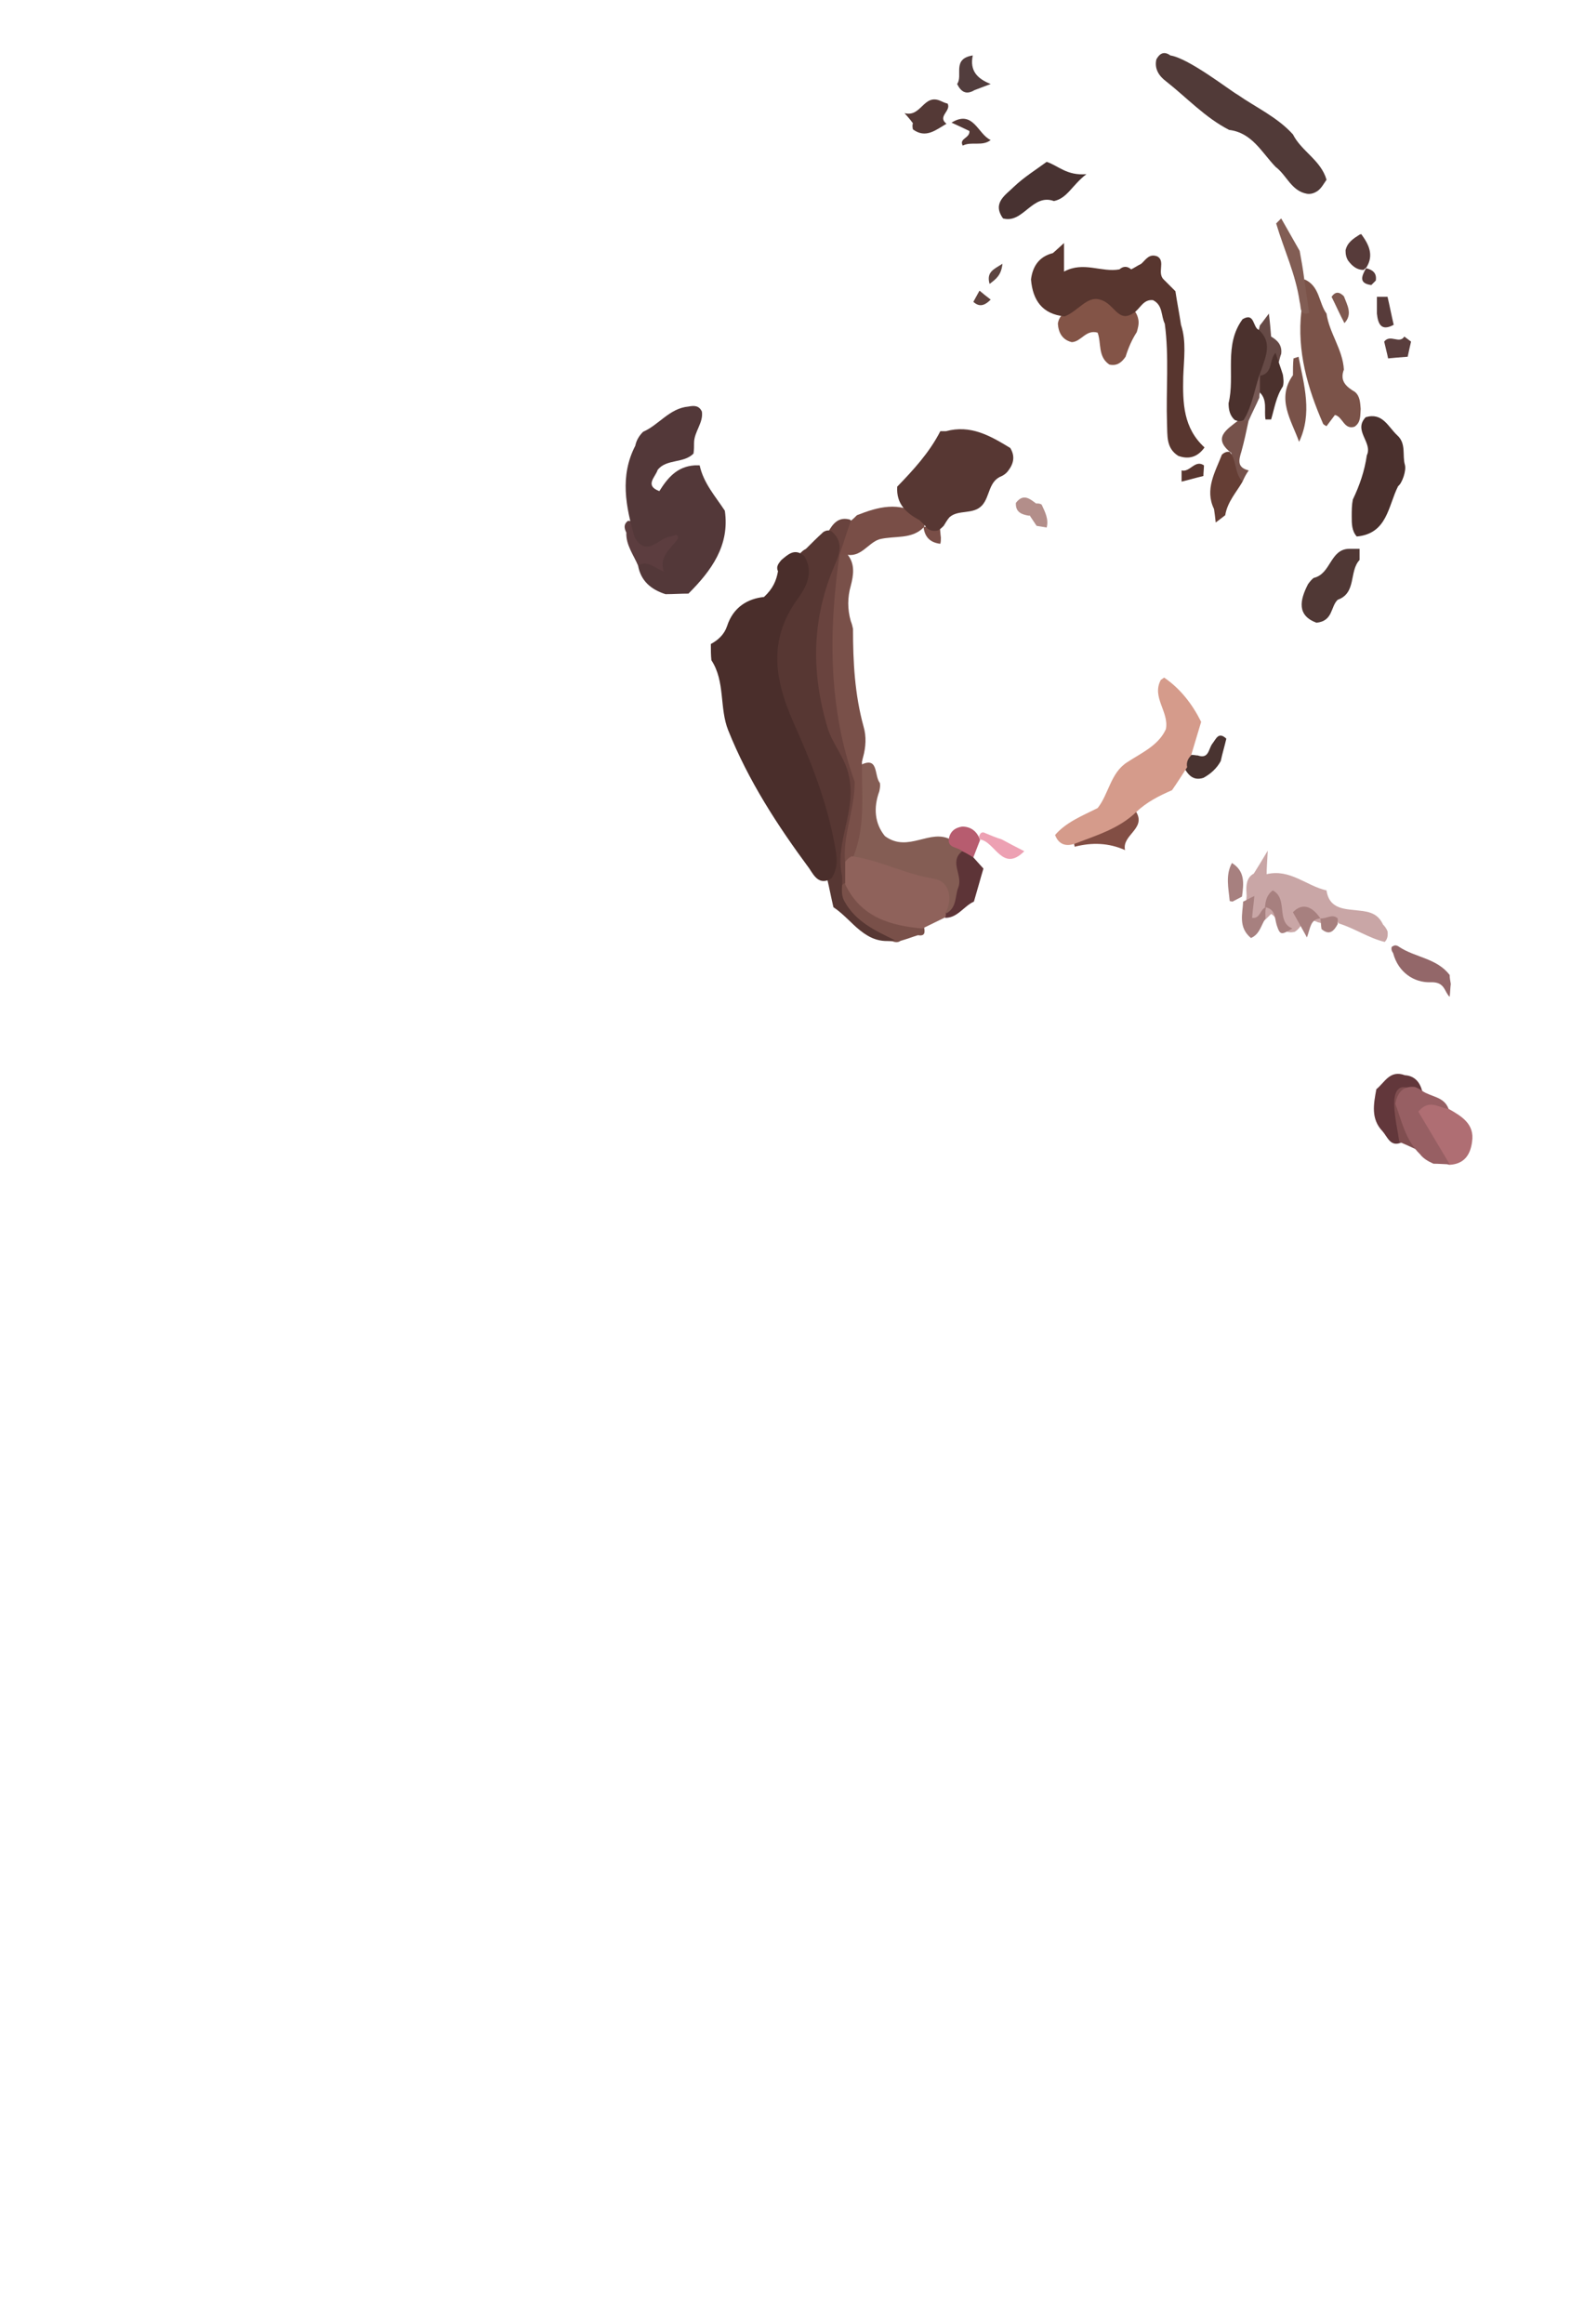 <?xml version="1.0" encoding="utf-8"?>
<!-- Generator: Adobe Illustrator 26.1.0, SVG Export Plug-In . SVG Version: 6.00 Build 0)  -->
<svg version="1.1" id="Layer_1" xmlns="http://www.w3.org/2000/svg" xmlns:xlink="http://www.w3.org/1999/xlink" x="0px" y="0px"
	 viewBox="0 0 283 415" style="enable-background:new 0 0 283 415;" xml:space="preserve">
<style type="text/css">
	.st0{fill:#5A3E3D;}
	.st1{fill:#5C3D3F;}
	.st2{fill:#664A46;}
	.st3{fill:#5D3437;}
	.st4{fill:#76524B;}
	.st5{fill:#5D4541;}
	.st6{fill:#5F433E;}
	.st7{fill:#62373B;}
	.st8{fill:#69433E;}
	.st9{fill:#653E35;}
	.st10{fill:#804E50;}
	.st11{fill:#7F5950;}
	.st12{fill:#7B5349;}
	.st13{fill:#825D54;}
	.st14{fill:#795049;}
	.st15{fill:#824E44;}
	.st16{fill:#795249;}
	.st17{fill:#765854;}
	.st18{fill:#845D54;}
	.st19{fill:#835447;}
	.st20{fill:#794E47;}
	.st21{fill:#4A302D;}
	.st22{fill:#513A38;}
	.st23{fill:#573B3A;}
	.st24{fill:#503835;}
	.st25{fill:#533839;}
	.st26{fill:#493330;}
	.st27{fill:#523D3D;}
	.st28{fill:#543936;}
	.st29{fill:#4B312D;}
	.st30{fill:#58362F;}
	.st31{fill:#483231;}
	.st32{fill:#573733;}
	.st33{fill:#4A2E2B;}
	.st34{fill:#D59B8B;}
	.st35{fill:#AF6E73;}
	.st36{fill:#975F63;}
	.st37{fill:#936769;}
	.st38{fill:#8F625B;}
	.st39{fill:#C9A6A6;}
	.st40{fill:#A7807F;}
	.st41{fill:#EDA1B3;}
	.st42{fill:#B75C6F;}
	.st43{fill:#B38E8A;}
</style>
<path class="st0" d="M248,64c-0.2-1-0.5-2.1-0.7-3c1.1-1.4,2.7,0.5,3.6-0.9c0.4,0.3,0.8,0.6,1.2,0.9c-0.2,0.9-0.4,1.7-0.6,2.7
	C250.1,63.8,249,63.9,248,64z"/>
<path class="st1" d="M114,96c2.9,1.9,2.3-1.7,3.7-2.3c1.2-0.4,1.6,0.9,2.4,1.2c1-0.3,1.6,0.2,1.8,1.1c0.6,1,1.1,1.9,1.7,2.8
	c-1.3,1.5-2.8-0.4-3.9,0.9c-0.8,2.2,2.3,2,2.5,4.3c-3.9,2.8-5.6-1.8-8.2-3c-0.8-1.9-2.2-3.7-2.1-5.9c-0.4-0.8-0.5-1.5,0.3-2.1
	C114.1,93.1,114.3,94.4,114,96z"/>
<path class="st2" d="M224,66c0.5-2.3,1.4-4.6,0.9-7.1c0.1-0.3,0.1-0.5,0.2-0.8c0.5-0.6,0.9-1.2,1.6-2.1c0.2,1.6,0.3,2.8,0.4,4.1
	c1.2,0.7,2,1.6,1.8,3.1c-0.7,1.8-0.5,4.4-3.4,4.4C224.7,67.4,224.3,66.8,224,66z"/>
<path class="st3" d="M173.9,153.1c0.6,0.7,1.2,1.3,1.8,2c-0.6,2-1.1,3.9-1.7,5.9c-1.8,0.8-2.9,2.9-5.1,2.9c-0.3-0.3-0.5-0.8-0.5-1.2
	c1-2.5,0.9-5,0.9-7.6c0-1.7-0.3-3.8,2.5-3.8C172.9,151.5,173.4,152.3,173.9,153.1z"/>
<path class="st4" d="M222,86c-2.2-1.1-2-3.1-2-5.1c-3.5-2.7-0.8-4.2,1.2-5.8c0.3,0,0.6-0.1,0.9-0.1c0.3-0.3,0.7-0.3,1,0
	c-0.4,1.9-0.8,3.8-1.3,5.6c-0.5,1.6-0.8,2.9,1.3,3.4C222.6,84.7,222.3,85.3,222,86z"/>
<path class="st5" d="M179.1,47.1c-0.2,2-1.1,2.7-2.3,3.6C176.2,48.6,177.5,48.1,179.1,47.1z"/>
<path class="st6" d="M173.9,53.9c0.4-0.7,0.7-1.3,1.1-2c0.6,0.5,1.2,1,2,1.6C175.8,54.7,174.9,54.8,173.9,53.9z"/>
<path class="st7" d="M254.1,194.9c-0.4,0-0.8,0.1-1.1,0.1c-1.9-1.2-2.6,0.2-3.5,1.7c0.5,2.3,2.8,4.6,0.9,7.3c-2,0.9-2.5-1-3.4-2l0,0
	c-2.1-2.2-1.6-4.8-1.1-7.5c1.5-1.2,2.4-3.5,5.1-2.5C252.7,192.1,253.7,193.2,254.1,194.9z"/>
<path class="st8" d="M151,161c-3.2-5.5-2.6-11.1-0.2-16.6c-0.4-2.8-0.8-5.6-1.2-8.6c-0.4-1.5-2.3-1.6-3.1-2.6
	c-2.8-8.7-3.9-17.3-1.8-26.1c0.6-2.4,2-4.2,2.7-6.3c0.6-1.8,1.7-3.7,0.5-5.7c0.9-1.6,1.9-2.9,4-2.3c2,2.9-0.6,5.2-0.9,7.8
	c-1,12.4-1.8,24.8,2.7,36.9c1.5,4-0.6,7.8-0.8,11.8c-0.1,1.6-0.6,3.2-0.6,4.9c0.1,1.5-0.1,2.9-1.4,3.9C151,158.9,151,160,151,161z"
	/>
<path class="st9" d="M218.9,92c-0.5,0.4-0.9,0.7-1.7,1.3c-0.1-1-0.2-1.7-0.3-2.4c-1.7-3.5,0.2-6.6,1.4-9.7c0.4-0.4,0.9-0.6,1.4-0.5
	c1.3,1.5,0.8,3.8,2.3,5.3C220.9,87.9,219.3,89.6,218.9,92z"/>
<path class="st10" d="M254.9,206.1c-1.6-0.7-3.2-1.5-4.9-2.2c-0.3-2.1-0.8-4.2-0.9-6.4c-0.1-2.6,0.7-4.5,3.8-2.6
	c-1,0.1-2,0.3-2.4,1.6C251.9,199.7,252.8,203.2,254.9,206.1z"/>
<path class="st11" d="M237.9,53c0.7-1,1.4-0.9,2.2-0.1c0.6,1.6,1.6,3.2,0.1,4.8C239.4,56.2,238.7,54.6,237.9,53z"/>
<path class="st12" d="M233.1,49.9c2.7,1.2,2.5,4.2,3.9,6.1c0.5,3.5,2.9,6.4,3.1,10c-0.8,2.1,0.5,3.1,2,4c0.9,0.8,0.9,1.9,1,3
	c-0.1,1.1,0.1,2.4-1.1,3.2c-1.9,0.6-2.1-1.8-3.5-2.1c-0.5,0.7-1,1.3-1.5,2c-0.2-0.1-0.4-0.2-0.6-0.4c-2.8-6.4-4.7-13-3.9-20.1
	C232.8,53.6,231.1,51.6,233.1,49.9z"/>
<path class="st13" d="M232.2,53.9c-0.7-4.9-2.8-9.3-4.2-14c0.3-0.3,0.6-0.6,0.9-0.9c1.1,1.9,2.2,3.9,3.3,5.8
	c0.3,1.6,0.6,3.3,0.8,4.9c0.3,2.1,0.6,4.2,0.9,6.2C232.1,56.4,232.5,54.9,232.2,53.9z"/>
<path class="st14" d="M164,167c-1,0.3-2,0.7-3.1,1c-0.4,0.3-0.9,0.3-1.4,0.1c-4.7-0.4-8-2.8-9.5-7.3c-0.1-1-0.2-2,0.6-2.9
	c0.4-0.3,1.1-0.5,1.4-0.2c3.7,3.8,8.6,5.5,13.1,7.9C165.3,166.6,165.2,167.2,164,167z"/>
<path class="st15" d="M203,145c1.8,3-2.6,4.1-2,6.8c-2.9-1.3-5.9-1.4-9-0.6c0,0-0.1-0.5-0.1-0.5C195,147.6,198.6,145.5,203,145z"/>
<path class="st16" d="M231,67c0-1,0-2,0.1-3c0.3-0.1,0.6-0.2,0.9-0.3c1,5.1,2.5,10.1,0.1,15.2c0,0,0,0,0,0C230.7,75,228,71.2,231,67
	z"/>
<path class="st17" d="M225.1,70.1c-0.1,0.3-0.1,0.6-0.1,0.9c-0.6,1.4-1.3,2.7-1.9,4.1c-0.3,0-0.7,0-1,0c-0.3-3.2,0.6-6.1,2-9
	c0.3,0.3,0.7,0.7,1,1C225.8,68,225.9,69,225.1,70.1z"/>
<path class="st18" d="M170,150c0.6,0.7,1.3,1.3,1.9,2c-2.4,1.9,0.2,4.3-0.7,6.5c-0.6,1.5-0.2,3.5-2.1,4.6c-0.7-1.6-1.4-3.3-2.3-5.3
	c-5.8,1.8-10.2-1.4-14.8-3.8c-0.8-3.7,1.6-7.1,1.2-10.9c-0.2-2,0.1-4.2,0.2-6.3c3.7-2.1,2.7,1.7,3.8,3c0.1,0.5,0,1-0.1,1.5
	c-1.1,3-0.8,5.8,1,8C162.3,152.4,166.2,147.8,170,150z"/>
<path class="st19" d="M190,56c1.6-5.3,6-4.6,9.4-4.6c3.1,0.3-1,3.7,2.4,3.6c0.2,0.1,0.4,0.2,0.7,0.3c0.5,0.5,0.8,1.2,0.9,1.9
	c0.1,0.7-0.1,1.4-0.3,2.1c-0.9,1.4-1.5,2.8-2,4.4c-0.7,1-1.5,1.7-2.9,1.4c-2.1-1.4-1.4-3.9-2.1-5.7c-2.1-0.6-2.9,1.6-4.6,1.7
	c-1.7-0.4-2.4-1.7-2.5-3.3C189.1,57.1,189.4,56.5,190,56z"/>
<path class="st14" d="M154,136c-0.1,6.1,0.8,12.2-2,18c-0.3,0-0.7,0-1,0c-0.5-4.8,1.7-9.2,1.7-14.4c-4.7-13-4.7-26.8-2.7-40.6
	c0.5-0.3,1-0.3,1.4,0c1.4,1.7,1.1,3.7,0.6,5.6c-0.6,2.1-0.6,4.2,0,6.3c0.2,0.5,0.3,0.9,0.4,1.4c0,5.9,0.3,11.7,1.9,17.5
	c0.5,1.7,0.4,3.6-0.1,5.4C154.1,135.5,154.1,135.7,154,136z"/>
<path class="st20" d="M151,99c-0.3,0-0.7,0-1,0c0.7-2,1.3-4,2-6c0.4-0.3,0.7-0.6,1.1-1c3.8-1.5,7.5-2.5,11.3,0
	c0.6,0.6,1,1.2,0.7,2.1c-2.2,2.3-5.2,1.5-8,2.2C155,97,153.8,99.7,151,99z"/>
<path class="st20" d="M167.9,94.1c0.1,0.6,0.1,1.2,0.2,1.9c0,0.4,0,0.7-0.1,1.1c-1.8-0.2-2.8-1.2-3-3C166,94,166.9,94,167.9,94.1z"
	/>
<path class="st21" d="M251,83c0.3,1-0.5,3.3-1.2,3.8c-1.8,3.5-1.9,8.5-7.4,9c-0.9-1-0.9-2.3-0.9-3.6c0-1,0-2,0.2-3
	c1.2-2.5,2.1-5.1,2.5-7.9c1.1-2.3-2.5-4.4-0.2-6.8c3-0.9,4,1.7,5.6,3.2C251.3,79.2,250.5,81.3,251,83z"/>
<path class="st22" d="M231,24c1.5,3,5,4.6,6,8.1c-0.5,0.7-0.9,1.5-1.6,2c-0.6,0.4-1.2,0.6-1.9,0.5c-2.8-0.5-3.6-3.3-5.6-4.8
	c-2.5-2.6-4.2-6.1-8.3-6.6c-4.3-2.2-7.6-5.8-11.3-8.7c-1.2-0.9-2.1-2.2-1.7-3.9c0.6-1.1,1.4-1.5,2.5-0.7l0,0c3.3,0.5,10.7,6.3,12,7
	C224.4,19.2,228.2,20.9,231,24z"/>
<path class="st23" d="M243.2,41.8c1.4,1.9,2.3,3.8,0.9,6c-0.2,0.1-0.3,0.3-0.5,0.4c-1.2,0-2-0.7-2.7-1.6c-0.4-0.6-0.5-1.2-0.5-1.9
	c0.3-1.4,1.4-2.1,2.5-2.8L243.2,41.8z"/>
<path class="st23" d="M245.8,50.1c-0.3,0.3-0.5,0.5-0.8,0.8c-2.3-0.3-1.7-1.6-1-2.9c0,0,0.1-0.1,0.1-0.1
	C245.3,48.2,246,48.8,245.8,50.1z"/>
<path class="st23" d="M246,56c0-1,0-2,0-3c0.6,0,1.2,0,1.9,0c0.4,1.7,0.7,3.3,1.1,5C246.8,59.2,246.2,57.9,246,56z"/>
<path class="st24" d="M241,98c0.6,0,1.3,0,1.9,0c0,0.7,0,1.4,0,2c-1.9,2-0.5,5.9-3.9,7.1c-1.3,1.2-0.8,3.8-3.8,4.1
	c-3.5-1.3-3-4-1.5-6.9c0.3-0.4,0.6-0.8,1-1.1C237.8,102.5,237.6,98.1,241,98z"/>
<path class="st25" d="M123,106c-1.4,0-2.7,0.1-4.1,0.1c-2.5-0.8-4.4-2.3-4.9-5.1c1.6-1,2.8,0.3,4.6,1.1c-0.9-2.9,1.3-4.1,2.5-5.9
	c0.1-0.3,0-0.6-0.3-0.7c-0.3,0.1-0.6,0.2-0.9,0.3c-2.2,0.1-4.2,3.9-6.5,0.2c-1.6-5.5-2.7-11,0.1-16.4c0.2-1,0.7-1.8,1.4-2.5
	c2.8-1.2,4.7-4.2,8.1-4.5c1-0.2,1.9-0.2,2.4,0.9c0.3,2-1.4,3.6-1.4,5.6c0,0.6,0,1.2-0.1,1.9c-1.8,1.8-4.8,0.9-6.4,2.9
	c-0.4,1.3-2.4,2.8,0.3,3.8c1.5-2.4,3.2-4.4,6.3-4.6c0.3,0,0.6,0,0.9,0c0.7,3.2,2.8,5.5,4.5,8.1C130.4,97.4,127.1,101.9,123,106z"/>
<path class="st26" d="M213,134.8c0.3,0,0.7,0.1,1,0.1c2,0.7,1.9-1.2,2.6-2.1c0.7-0.9,1.1-2.2,2.5-0.9c-0.3,1.3-0.7,2.6-1,4
	c-0.7,1.3-1.8,2.3-3.1,3c-1.9,0.6-2.8-0.6-3.6-2.1C211.4,135.8,211.5,134.8,213,134.8z"/>
<path class="st27" d="M177,15c-1,0.4-1.9,0.7-2.9,1.1c-1.5,0.9-2.4,0.3-3.1-1.1c0,0,0,0,0,0c1.1-1.5-1-4.5,2.8-5.1
	C173.2,12.7,174.7,14.1,177,15z"/>
<path class="st28" d="M163.1,22c-0.3-0.4-0.6-0.8-1.5-1.8c3,0.8,3.4-3.5,6.4-2.2c0.4,0.2,0.9,0.4,1.3,0.5c0.7,1.3-1.9,2.3-0.2,3.6
	c-1.9,1.1-3.7,2.7-6,1C163,22.6,163,22.3,163.1,22z"/>
<path class="st28" d="M177,25c-1.5,1.2-3.4,0.2-5,1c-0.7-1.3,1.3-1.3,1.2-2.6c-1-0.5-2.1-1-3.2-1.5C173.9,19.5,174.7,24,177,25z"/>
<path class="st29" d="M222,57c2.2-1.3,1.8,1.5,2.9,1.9c2.4,2.2,1.3,4.6,0.5,7c-1.2,3-1.5,6.3-3.2,9.1c-0.5,0.3-1.1,0.2-1.6,0
	c-0.9-0.8-1.1-1.9-1.1-3C220.7,67.1,218.6,61.6,222,57L222,57z"/>
<path class="st30" d="M208,50c0.7,0.7,1.3,1.3,2,2c0.3,2,0.7,4,1,6c1,3,0.5,6.2,0.4,9.3c-0.1,4.7,0,9.1,3.8,12.6
	c-1.2,1.7-2.8,2.2-4.7,1.5c-2.2-1.4-1.9-3.6-2-5.8c-0.2-5.9,0.4-11.9-0.4-17.8c-0.7-1.4-0.3-3.3-2.1-4.2c-1.8-0.2-2.3,1.6-3.5,2.3
	c-2.8,1.9-3.4-1.8-6-2.4c-2.3-0.7-3.9,2.1-6.3,3c-4-0.4-5.7-2.9-6-6.6c0.3-2.4,1.5-4.1,3.9-4.7c0.6-0.5,1.1-1,2-1.8
	c0,1.8,0,3.1,0,5.1c3.5-1.9,6.7,0.2,9.9-0.4c0.7-0.6,1.4-0.6,2.1,0c0.6-0.3,1.2-0.7,1.8-1c0.8-0.7,1.4-1.9,2.9-1.3
	C208.3,46.7,206.6,48.8,208,50z"/>
<path class="st31" d="M179.2,39c-2-2.8,0.5-4.2,2-5.7c1.8-1.7,3.9-3,5.8-4.4c2.1,0.7,3.6,2.5,7.1,2.2c-2.6,2-3.4,4.3-5.8,4.8
	C184.4,34.5,182.8,40,179.2,39z"/>
<path class="st32" d="M144,98c1-1,2-2,3.1-3c0.5-0.3,1-0.4,1.5-0.1c2.5,2.2,1.1,4.6,0.2,6.8c-3.8,9.3-3.8,18.6-1,28.1
	c0.9,3.1,3.2,5.4,3.9,8.9c1.3,6.2-2.5,11.6-1.3,17.5c0.3,1.6-0.4,3.3,0.5,4.8c2,3.6,5.5,5.2,9,6.9c-5.3,1-7.5-3.6-11-5.9
	c-0.4-1.7-0.7-3.3-1.1-5c0.3-3.9-0.6-7.6-1.9-11.2c-2.1-5.8-4.2-11.7-6.8-17.3c-3.6-8-3.9-15.5,1.6-22.6c1.7-2.1,2.3-4.3,2.1-6.9
	C143.2,98.5,143.6,98.2,144,98z"/>
<path class="st29" d="M225.1,70.1c0-1,0-2,0-3c2.4-0.4,1.6-2.9,2.8-4.1c0.4,1.3,0.9,2.6,1.3,3.9c0.1,0.7,0.2,1.4,0,2.1
	c-1.2,1.8-1.5,3.9-2.1,5.9l-0.5,0c0,0-0.5,0-0.5,0C225.8,73.3,226.5,71.5,225.1,70.1z"/>
<path class="st30" d="M211.1,84c1.5,0.4,2.4-2,4-0.9c0,0.6-0.1,1.3-0.1,1.9c-1.3,0.3-2.6,0.7-3.9,1C211.1,85.3,211.1,84.6,211.1,84z
	"/>
<path class="st32" d="M168,77c0.3,0,0.7,0,1,0c4.4-1.2,7.9,0.8,11.5,3c0.9,1.5,0.6,2.8-0.4,4.1c-0.3,0.4-0.7,0.7-1.1,0.9
	c-2.4,0.9-2.1,3.6-3.5,5.2c-1.6,1.8-4.3,0.7-5.9,2.2c-0.4,0.5-0.7,1-1,1.5c-0.3,0.3-0.6,0.6-1,0.8c-0.7,0.2-1.3,0.1-1.9-0.3
	c-0.1-0.2-0.3-0.3-0.4-0.5c-0.3-0.3-0.7-0.7-1-1c-2.4-1.3-4.2-2.9-4-6C163.1,84,166,80.9,168,77z"/>
<path class="st33" d="M127,115c1.3-0.7,2.4-1.7,2.9-3.2c1.1-3.4,3.7-4.9,6.6-5.2c1.6-1.5,2.2-2.9,2.5-4.6c-0.4-0.8,0.1-1.4,0.6-2
	c1.2-1,2.4-2.2,4.1-0.7c1.8,3,0.3,5.6-1.3,7.8c-5.2,7.3-4,14.3-0.6,22c3.1,6.9,5.9,14,7.3,21.6c0.4,2.1,0.8,4.2-0.6,6.2
	c-2.1,1.2-3-0.4-3.9-1.8c-5.7-7.7-10.9-15.7-14.5-24.7c-1.6-4-0.5-8.7-3-12.5C127,117,127,116,127,115z"/>
<path class="st34" d="M212.1,137c-0.9,1.4-1.8,2.8-2.7,4.1c-2.3,1-4.5,2.1-6.4,3.9c-3.1,3-7.2,4.2-11.1,5.7c-1.6,0.5-2.8,0-3.4-1.6
	c2-2.3,4.8-3.4,7.6-4.8c2-2.5,2.3-6.3,5.3-8.2c2.6-1.7,5.6-3,6.9-5.9c0.6-3.1-2.6-5.7-0.9-8.8c0.2-0.1,0.4-0.3,0.6-0.4
	c2.9,2,5,4.7,6.6,7.9c-0.6,2-1.2,4-1.8,6C212.3,135.4,211.9,136.1,212.1,137z"/>
<path class="st35" d="M258.8,198c2.3,1.3,4.7,2.7,4.2,5.9c-0.3,2.3-1.4,4-4.1,4.1c-4.1-1.4-4.4-5.7-7-8.3
	C253.6,194.9,256.2,196.1,258.8,198z"/>
<path class="st36" d="M258.8,198c-1.7-0.1-3.4-1.9-5.4,0.5c1.8,3,3.7,6.2,5.6,9.4c-1,0-1.9-0.1-2.9-0.1c-0.9-0.4-1.8-0.9-2.4-1.7
	c-2.6-2.5-3.3-6-4.4-9c0.4-2.2,1.5-3.2,3.5-3c0.5,0.2,0.9,0.4,1.3,0.7C255.7,195.9,258,195.8,258.8,198z"/>
<path class="st37" d="M259.2,175.7c-0.1,0.8-0.1,1.5-0.2,2.3c-1-0.9-0.8-2.7-3.4-2.6c-3,0.1-5.8-1.8-6.7-5.2
	c-0.2-0.3-0.3-0.5-0.3-0.8c0-0.3,0.1-0.4,0.2-0.4c0.4-0.3,0.8-0.2,1.2,0.1l0,0c2.9,1.9,6.7,2,9,5C259,174.6,259.1,175.1,259.2,175.7
	z"/>
<path class="st38" d="M151,157.9c0-1.3,0-2.6,0-4c0.3-0.4,0.7-0.8,1.2-1c5,0.7,9.5,3.2,14.6,4c2.7,0.4,3.5,3.3,2.2,6
	c0,0.3,0,0.6-0.1,0.9c-1.4,0.7-2.7,1.3-4.1,2C159.1,165.3,153.8,163.8,151,157.9z"/>
<path class="st39" d="M224,156c0.7-1.1,1.3-2.1,2.5-4.1c-0.1,2-0.2,3.1-0.2,4.2c4.2-1,7.1,2.1,10.7,2.9c0.5,3.5,3.5,3.3,5.8,3.6
	c2,0.2,3.4,0.6,4.3,2.5c0.3,0.3,0.6,0.7,0.8,1.2c0.1,0.7,0,1.4-0.5,1.9c-2.9-0.7-5.3-2.4-8.2-3.3c-0.2-0.2-0.3-0.5-0.4-0.8
	c-0.7,0.3-1.3,0.9-2.1,0.8c-0.4,0-0.8-0.1-1.2-0.2c-0.9-0.4-1.8-0.6-2.6,0c-0.5,0.6-0.9,1.3-1.6,1.7c-2.7,0.6-2.6-2.3-4.2-3.2
	c-0.3,0.3-0.5,0.5-0.8,0.8c-0.9,0.9-1.8,1.5-3.1,1.1c-1.7-1.7-0.3-3.7-0.5-5.6C222.6,158.1,222.7,156.7,224,156z"/>
<path class="st40" d="M226.1,164c-0.8,1.2-1,2.8-2.6,3.5c-2.3-1.9-1.5-4.3-1.4-6.5c0.7-0.3,1.3-0.7,2-1c-0.1,1.3-0.3,2.6-0.4,3.9
	c1.5,0.2,1.4-1.6,2.5-1.9C226,162.7,226.1,163.3,226.1,164z"/>
<path class="st40" d="M230.9,165.8c-2,1.2-2.2,1.2-2.8-0.6c-0.4-1.3-0.2-2.9-2.1-3.2c0.1-1.1,0.3-2.2,1.4-3
	C230.2,160.5,227.9,164.6,230.9,165.8z"/>
<path class="st40" d="M235.9,164c-1.8,0.1-1.8,1.8-2.4,3.4c-1-1.8-1.7-3.1-2.5-4.5C232.5,161.3,234.3,161.6,235.9,164z"/>
<path class="st40" d="M239,164c0,0.3,0,0.7,0,1c-0.7,1.3-1.5,2.1-2.9,0.9c-0.1-0.6-0.1-1.3-0.2-1.9C237,164.1,238,163.1,239,164z"/>
<path class="st40" d="M221.9,160.1c-0.6,0.3-1.1,0.6-1.7,0.9l-0.5-0.1c-0.2-2.3-0.8-4.6,0.4-6.8
	C222.5,155.6,222.2,157.8,221.9,160.1z"/>
<path class="st41" d="M176.1,148.8c1,0.4,1.9,0.8,2.9,1.1c1.3,0.7,2.6,1.4,4,2.1c-3.9,3.9-5.2-1.7-7.9-2.1c-0.1-0.2-0.1-0.4-0.2-0.5
	C175.1,148.8,175.4,148.4,176.1,148.8z"/>
<path class="st42" d="M173.9,153.1c-0.7-0.4-1.3-0.8-2-1.1c-0.8-0.8-2.5-0.5-2.4-2.1c0.2-1.4,1.1-2.1,2.4-2.3c1.6,0,2.7,0.9,3.2,2.4
	c0,0,0,0,0,0C174.7,151,174.3,152.1,173.9,153.1z"/>
<path class="st43" d="M187,94.2c-0.6-0.1-1.2-0.2-1.8-0.3c-0.4-0.6-0.8-1.2-1.2-1.8c-0.5-1.2-0.7-2.3,1.2-2.2c0.3,0,0.6,0,0.9,0.2
	C186.7,91.4,187.4,92.7,187,94.2z"/>
<path class="st43" d="M185.1,89.9c-0.4,0.7-0.8,1.5-1.2,2.2c-1.3-0.2-2.5-0.6-2.4-2.3C182.8,88.1,183.9,89,185.1,89.9z"/>
</svg>
